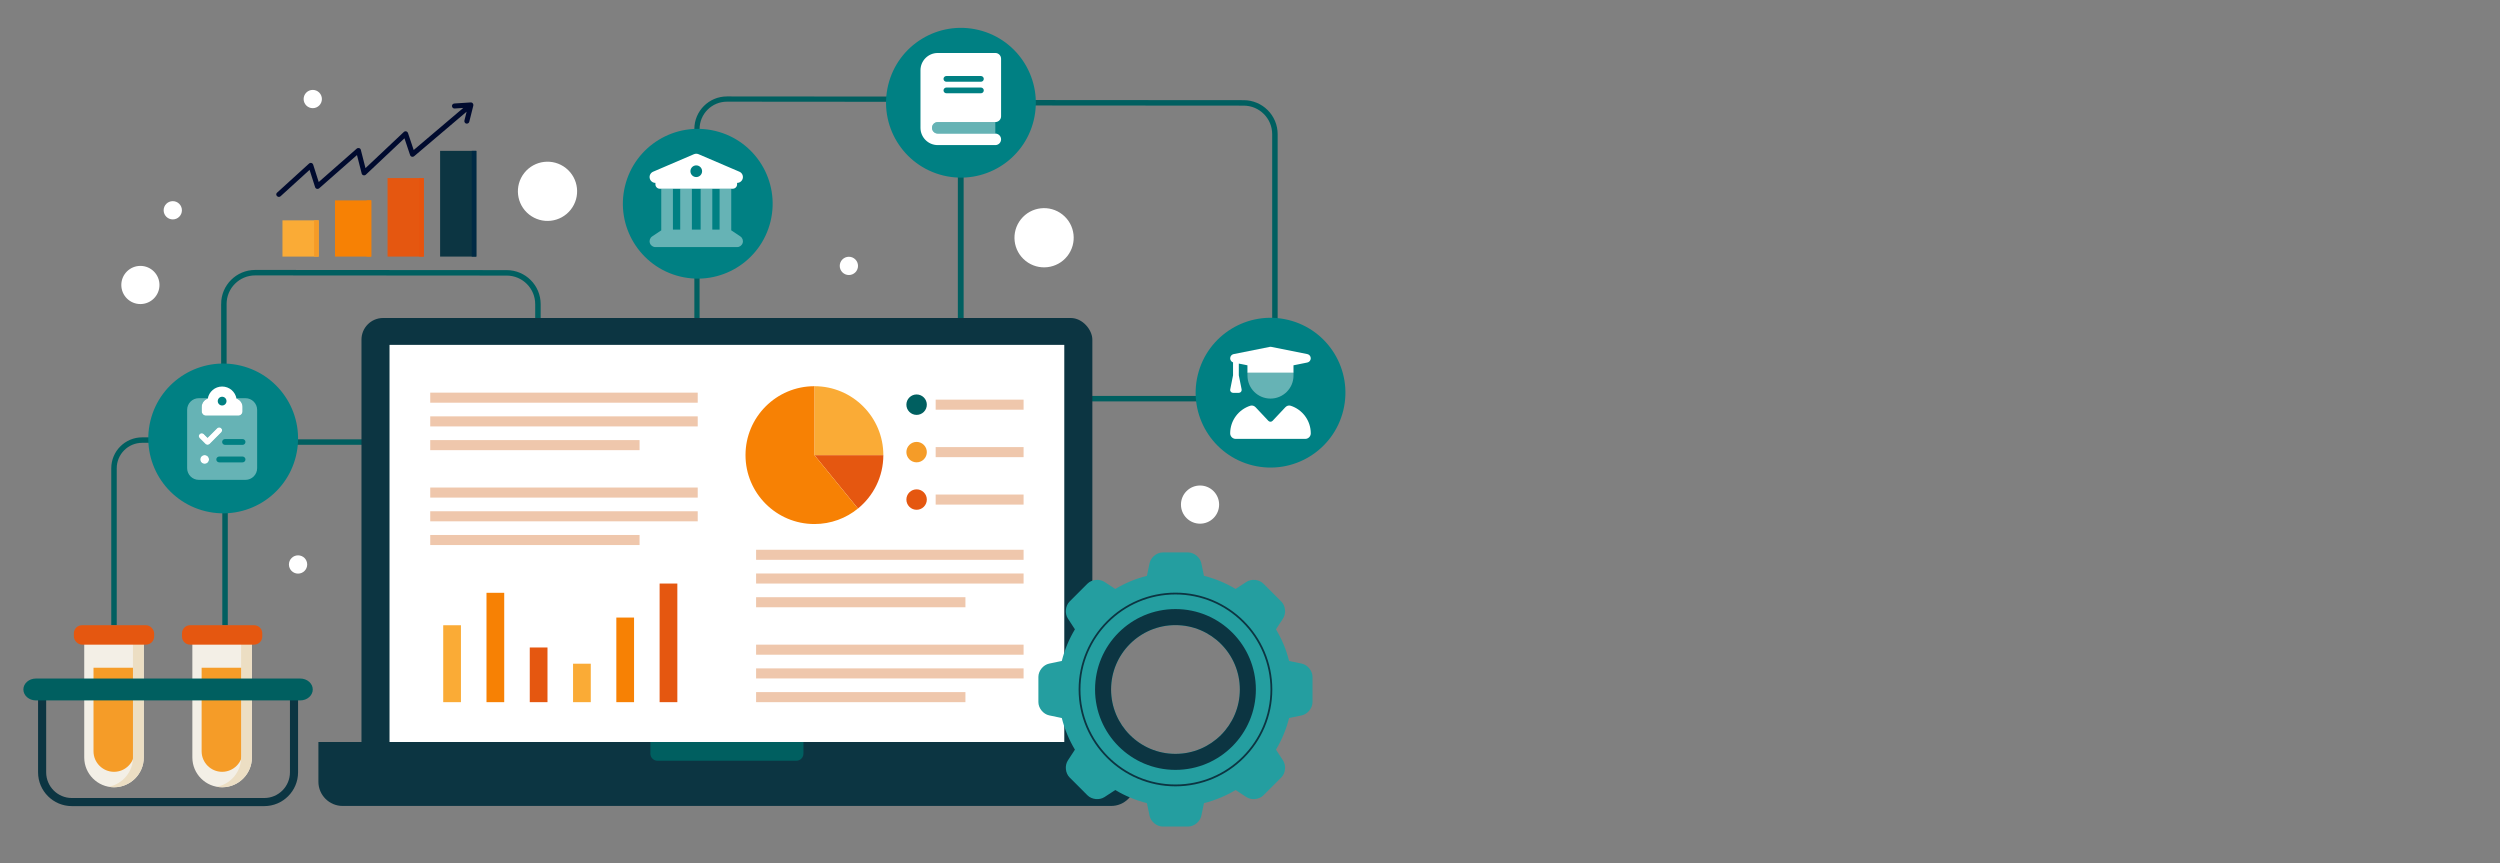<?xml version="1.0" encoding="UTF-8"?>
<svg id="Ebene_1" data-name="Ebene 1" xmlns="http://www.w3.org/2000/svg" viewBox="0 0 1827.88 631.26">
  <rect x="0" y="0" width="1827.88" height="631.26" fill="#808080" stroke="none"/>
  <defs>
    <style>
      .cls-1 {
        fill: #f3efe6;
      }

      .cls-1, .cls-2, .cls-3, .cls-4, .cls-5, .cls-6, .cls-7, .cls-8, .cls-9, .cls-10, .cls-11, .cls-12, .cls-13, .cls-14, .cls-15, .cls-16 {
        stroke-width: 0px;
      }

      .cls-2 {
        fill: #f59b27;
      }

      .cls-3 {
        fill: #efc7ac;
      }

      .cls-4 {
        fill: #f59c28;
      }

      .cls-5 {
        fill: #005f60;
      }

      .cls-17 {
        stroke-width: 4px;
      }

      .cls-17, .cls-18 {
        fill: none;
        stroke: #005f60;
        stroke-miterlimit: 10;
      }

      .cls-6 {
        fill: #f78104;
      }

      .cls-7 {
        fill: #249ea0;
      }

      .cls-8 {
        fill: #faab36;
      }

      .cls-9 {
        fill: #002a44;
      }

      .cls-10 {
        fill: #000a2e;
      }

      .cls-11 {
        fill: #e55710;
      }

      .cls-12 {
        fill: #ecdec3;
      }

      .cls-13 {
        fill: #e7530e;
      }

      .cls-14 {
        fill: #008083;
      }

      .cls-15 {
        fill: #0c3542;
      }

      .cls-16 {
        fill: #fff;
      }

      .cls-19 {
        isolation: isolate;
        opacity: .4;
      }

      .cls-18 {
        stroke-width: 3.83px;
      }
    </style>
  </defs>
  <line class="cls-17" x1="164.54" y1="325.27" x2="164.54" y2="457.13"/>
  <path class="cls-17" d="M83.35,457.13v-114.75c0-11.38,9.23-20.61,20.61-20.61h22.37"/>
  <path class="cls-17" d="M702.54,97.99v170.64c0,12.63,10.24,22.87,22.87,22.87h183.88c12.63,0,22.87-10.24,22.87-22.87V98.11c0-12.63-10.23-22.86-22.86-22.87l-183.88-.13c-12.64,0-22.89,10.23-22.89,22.87Z"/>
  <path class="cls-18" d="M509.59,94.32v177.09c0,12.1,9.81,21.91,21.91,21.91h148.84c12.1,0,21.91-9.81,21.91-21.91V94.45c0-12.09-9.8-21.9-21.89-21.91l-148.84-.12c-12.11,0-21.93,9.8-21.93,21.91Z"/>
  <path class="cls-17" d="M163.69,222.24v78.1c0,12.63,10.24,22.87,22.87,22.87h183.88c12.63,0,22.87-10.24,22.87-22.87v-77.97c0-12.63-10.23-22.86-22.86-22.87l-183.88-.13c-12.64,0-22.89,10.23-22.89,22.87Z"/>
  <g>
    <path class="cls-15" d="M193.23,589.39H52.54c-13.62,0-24.71-11.08-24.71-24.71v-63.54h190.1v63.54c0,13.62-11.08,24.71-24.71,24.71ZM33.76,507.08v57.61c0,10.35,8.42,18.78,18.78,18.78h140.68c10.35,0,18.78-8.42,18.78-18.78v-57.61H33.76Z"/>
    <g>
      <g>
        <g>
          <path class="cls-1" d="M61.59,465.08v88.78c0,11.96,9.78,21.74,21.74,21.74h.05c11.96,0,21.74-9.78,21.74-21.74v-88.78h-43.53Z"/>
          <path class="cls-4" d="M68.37,488.22v61.12c0,8.23,6.74,14.97,14.97,14.97h.04c8.23,0,14.97-6.74,14.97-14.97v-61.12h-29.97Z"/>
          <path class="cls-12" d="M97.21,465.08v88.78c0,10.62-7.72,19.5-17.81,21.37,1.28.24,2.58.38,3.93.38h.05c11.96,0,21.74-9.78,21.74-21.74v-88.78h-7.91Z"/>
        </g>
        <rect class="cls-11" x="54" y="457.13" width="58.7" height="14.2" rx="5.93" ry="5.93"/>
      </g>
      <g>
        <g>
          <path class="cls-1" d="M140.64,465.08v88.78c0,11.96,9.78,21.74,21.74,21.74h.05c11.96,0,21.74-9.78,21.74-21.74v-88.78h-43.53Z"/>
          <path class="cls-4" d="M147.42,488.22v61.12c0,8.23,6.74,14.97,14.97,14.97h.04c8.23,0,14.97-6.74,14.97-14.97v-61.12h-29.97Z"/>
          <path class="cls-12" d="M176.27,465.08v88.78c0,10.62-7.72,19.5-17.81,21.37,1.28.24,2.59.38,3.93.38h.05c11.96,0,21.74-9.78,21.74-21.74v-88.78h-7.91Z"/>
        </g>
        <path class="cls-11" d="M138.99,457.13h46.84c3.27,0,5.93,2.66,5.93,5.93v2.34c0,3.27-2.66,5.93-5.93,5.93h-46.84c-3.27,0-5.93-2.66-5.93-5.93v-2.34c0-3.27,2.66-5.93,5.93-5.93Z"/>
      </g>
    </g>
    <path class="cls-5" d="M228.68,504.11c0,4.39-4.1,7.99-9.11,7.99H26.2c-5.01,0-9.11-3.59-9.11-7.99s4.1-7.99,9.11-7.99h193.37c5.01,0,9.11,3.59,9.11,7.99Z"/>
  </g>
  <circle class="cls-14" cx="163.18" cy="320.55" r="54.75" transform="translate(-186.77 403.74) rotate(-76.39)"/>
  <g>
    <g>
      <g>
        <rect class="cls-15" x="264.29" y="232.5" width="534.38" height="336.91" rx="15.82" ry="15.82"/>
        <rect class="cls-16" x="284.8" y="252.16" width="493.35" height="297.6"/>
      </g>
      <g>
        <path class="cls-15" d="M232.8,542.5v29.08c0,9.73,7.96,17.69,17.69,17.69h561.98c9.73,0,17.69-7.96,17.69-17.69v-29.08H232.8Z"/>
        <path class="cls-5" d="M475.53,542.5v8.53c0,2.85,2.33,5.19,5.19,5.19h101.53c2.85,0,5.19-2.33,5.19-5.19v-8.53h-111.91Z"/>
      </g>
    </g>
    <g>
      <g>
        <g>
          <g>
            <path class="cls-11" d="M595.47,332.76l31.83,39.06c11.33-9.24,18.56-23.3,18.56-39.06h-50.39Z"/>
            <path class="cls-8" d="M595.47,282.37v50.39h50.39c0-27.83-22.56-50.39-50.39-50.39Z"/>
            <path class="cls-6" d="M627.3,371.82l-31.83-39.06v-50.39c-27.83,0-50.39,22.56-50.39,50.39s22.56,50.39,50.39,50.39c12.07,0,23.15-4.25,31.83-11.33h0Z"/>
          </g>
          <g>
            <g>
              <circle class="cls-5" cx="670.18" cy="295.88" r="7.47" transform="translate(-12.93 560.55) rotate(-45)"/>
              <rect class="cls-3" x="684.11" y="292.2" width="64.29" height="7.36"/>
            </g>
            <g>
              <circle class="cls-4" cx="670.18" cy="330.57" r="7.47" transform="translate(-37.46 570.71) rotate(-45)"/>
              <rect class="cls-3" x="684.11" y="326.89" width="64.29" height="7.36"/>
            </g>
            <g>
              <circle class="cls-11" cx="670.18" cy="365.26" r="7.47" transform="translate(-61.99 580.87) rotate(-45)"/>
              <rect class="cls-3" x="684.11" y="361.58" width="64.29" height="7.36"/>
            </g>
          </g>
        </g>
        <g>
          <g>
            <rect class="cls-3" x="552.82" y="401.96" width="195.58" height="7.36"/>
            <rect class="cls-3" x="552.82" y="419.3" width="195.58" height="7.36"/>
            <rect class="cls-3" x="552.82" y="436.65" width="153.06" height="7.36"/>
          </g>
          <g>
            <rect class="cls-3" x="552.82" y="471.34" width="195.58" height="7.36"/>
            <rect class="cls-3" x="552.82" y="488.69" width="195.58" height="7.36"/>
            <rect class="cls-3" x="552.82" y="506.03" width="153.06" height="7.36"/>
          </g>
        </g>
      </g>
      <g>
        <g>
          <g>
            <rect class="cls-3" x="314.56" y="287.08" width="195.58" height="7.36"/>
            <rect class="cls-3" x="314.56" y="304.42" width="195.58" height="7.36"/>
            <rect class="cls-3" x="314.56" y="321.77" width="153.06" height="7.36"/>
          </g>
          <g>
            <rect class="cls-3" x="314.56" y="356.46" width="195.58" height="7.36"/>
            <rect class="cls-3" x="314.56" y="373.81" width="195.58" height="7.36"/>
            <rect class="cls-3" x="314.56" y="391.15" width="153.06" height="7.36"/>
          </g>
        </g>
        <g>
          <rect class="cls-8" x="324.06" y="457.15" width="12.96" height="56.24"/>
          <rect class="cls-6" x="355.7" y="433.43" width="12.96" height="79.96"/>
          <rect class="cls-11" x="387.34" y="473.41" width="12.96" height="39.98"/>
          <rect class="cls-8" x="418.99" y="485.27" width="12.96" height="28.12"/>
          <rect class="cls-6" x="450.63" y="451.53" width="12.96" height="61.86"/>
          <rect class="cls-11" x="482.28" y="426.66" width="12.96" height="86.73"/>
        </g>
      </g>
    </g>
  </g>
  <g>
    <path class="cls-10" d="M344.29,74.88c-3.5.23-6.99.45-10.49.68-.5.03-1.01.07-1.51.1-.96.06-1.88.8-1.84,1.84.04.94.81,1.9,1.84,1.84,2.14-.14,4.28-.28,6.43-.42-11.07,9.39-22.14,18.79-33.2,28.18-1.02.86-2.03,1.72-3.05,2.59-1.38-4.12-2.77-8.25-4.15-12.37-.44-1.32-2.03-1.79-3.07-.81-8.83,8.33-17.67,16.65-26.5,24.98-.51.48-1.01.95-1.52,1.43-1.14-4.46-2.27-8.92-3.41-13.38-.36-1.41-2.07-1.69-3.07-.81-8.73,7.67-17.45,15.34-26.18,23.01-.51.45-1.02.9-1.54,1.35-1.34-4.22-2.69-8.44-4.03-12.66-.43-1.35-2.03-1.76-3.07-.81-6.8,6.19-13.6,12.38-20.41,18.57-.99.9-1.98,1.8-2.97,2.7-1.75,1.59.85,4.19,2.6,2.6,6.8-6.19,13.6-12.38,20.41-18.57.26-.24.53-.48.79-.72,1.34,4.2,2.68,8.4,4.02,12.61.44,1.37,2.02,1.73,3.07.81,8.73-7.67,17.45-15.34,26.18-23.01.46-.41.93-.82,1.39-1.22,1.15,4.5,2.29,9,3.44,13.5.35,1.38,2.09,1.74,3.07.81,8.83-8.33,17.67-16.65,26.5-24.98.57-.53,1.13-1.07,1.7-1.6,1.37,4.07,2.73,8.14,4.1,12.21.46,1.37,1.99,1.72,3.07.81,12.4-10.52,24.8-21.04,37.19-31.56.36-.31.72-.62,1.09-.92l-1.23,4.94c-.12.5-.25,1-.37,1.49-.23.93.3,2.04,1.28,2.26.95.22,2.01-.29,2.26-1.28.86-3.45,1.72-6.9,2.59-10.35.12-.5.25-1,.37-1.49.27-1.09-.54-2.4-1.77-2.32Z"/>
    <g>
      <rect class="cls-8" x="206.52" y="161.11" width="26.5" height="26.5"/>
      <rect class="cls-2" x="229.66" y="161.11" width="3.36" height="26.5"/>
    </g>
    <g>
      <rect class="cls-6" x="244.94" y="146.52" width="26.5" height="41.08"/>
      <rect class="cls-6" x="268.08" y="146.52" width="3.36" height="41.08"/>
    </g>
    <g>
      <rect class="cls-11" x="283.36" y="130.21" width="26.5" height="57.39"/>
      <rect class="cls-13" x="306.49" y="130.21" width="3.36" height="57.39"/>
    </g>
    <g>
      <rect class="cls-15" x="321.78" y="110.3" width="26.5" height="77.3"/>
      <rect class="cls-9" x="344.91" y="110.3" width="3.36" height="77.3"/>
    </g>
  </g>
  <g>
    <path class="cls-7" d="M951.75,485.19l-9.23-1.93c-2.06-8.25-5.32-16.02-9.59-23.13l5.16-7.9c2.42-3.71,1.84-9.31-1.29-12.44l-13.04-13.04c-3.13-3.13-8.73-3.71-12.44-1.29l-7.9,5.16c-7.11-4.26-14.88-7.52-23.13-9.59l-1.93-9.23c-.91-4.34-5.28-7.89-9.71-7.89h-18.43c-4.43,0-8.8,3.55-9.71,7.89l-1.93,9.23c-8.25,2.06-16.02,5.32-23.13,9.59l-7.9-5.16c-3.71-2.42-9.31-1.84-12.44,1.29l-13.04,13.04c-3.13,3.13-3.71,8.73-1.29,12.44l5.16,7.9c-4.26,7.11-7.52,14.88-9.59,23.13l-9.23,1.93c-4.34.91-7.89,5.28-7.89,9.71v18.44c0,4.43,3.55,8.8,7.89,9.71l9.23,1.93c2.06,8.25,5.32,16.02,9.59,23.13l-5.16,7.9c-2.42,3.71-1.84,9.31,1.29,12.44l13.04,13.04c3.13,3.13,8.73,3.71,12.44,1.29l7.9-5.16c7.11,4.26,14.88,7.52,23.13,9.59l1.93,9.23c.91,4.34,5.28,7.89,9.71,7.89h18.43c4.43,0,8.8-3.55,9.71-7.89l1.93-9.23c8.25-2.07,16.02-5.32,23.13-9.59l7.9,5.16c3.71,2.42,9.31,1.84,12.44-1.29l13.04-13.04c3.13-3.13,3.71-8.73,1.29-12.44l-5.16-7.9c4.26-7.11,7.52-14.88,9.59-23.13l9.23-1.93c4.34-.91,7.89-5.28,7.89-9.71v-18.44c0-4.43-3.55-8.8-7.89-9.71ZM859.44,551.2c-26,0-47.08-21.08-47.08-47.08s21.08-47.08,47.08-47.08,47.08,21.08,47.08,47.08-21.08,47.08-47.08,47.08Z"/>
    <path class="cls-15" d="M859.44,445.32c-32.47,0-58.79,26.32-58.79,58.79s26.32,58.79,58.79,58.79,58.79-26.32,58.79-58.79-26.32-58.79-58.79-58.79ZM859.44,551.2c-26,0-47.08-21.08-47.08-47.08s21.08-47.08,47.08-47.08,47.08,21.08,47.08,47.08-21.08,47.08-47.08,47.08Z"/>
    <path class="cls-15" d="M859.44,574.93c-39.05,0-70.81-31.77-70.81-70.81s31.77-70.81,70.81-70.81,70.81,31.77,70.81,70.81-31.77,70.81-70.81,70.81ZM859.44,434.64c-38.31,0-69.47,31.16-69.47,69.47s31.16,69.47,69.47,69.47,69.47-31.16,69.47-69.47-31.16-69.47-69.47-69.47Z"/>
  </g>
  <g>
    <circle class="cls-16" cx="877.41" cy="368.94" r="13.95" transform="translate(-3.89 728.48) rotate(-45)"/>
    <circle class="cls-16" cx="400.3" cy="139.86" r="21.65" transform="translate(41.94 366.53) rotate(-51.57)"/>
    <circle class="cls-16" cx="763.36" cy="173.79" r="21.65" transform="translate(152.77 663.8) rotate(-51.57)"/>
    <circle class="cls-16" cx="228.68" cy="72.41" r="6.68"/>
    <circle class="cls-16" cx="126.33" cy="153.75" r="6.68"/>
    <circle class="cls-16" cx="102.65" cy="208.36" r="13.95"/>
    <circle class="cls-16" cx="620.66" cy="194.41" r="6.68"/>
    <path class="cls-16" d="M224.61,412.72c0,3.69-2.99,6.68-6.68,6.68s-6.68-2.99-6.68-6.68,2.99-6.68,6.68-6.68,6.68,2.99,6.68,6.68Z"/>
  </g>
  <circle class="cls-14" cx="702.54" cy="75.1" r="54.75" transform="translate(464.28 740.26) rotate(-76.39)"/>
  <circle class="cls-14" cx="510.14" cy="148.95" r="54.75" transform="translate(245.36 609.73) rotate(-76.39)"/>
  <circle class="cls-14" cx="928.91" cy="287.08" r="54.75" transform="translate(431.35 1122.38) rotate(-76.39)"/>
  <g>
    <g class="cls-19">
      <path class="cls-16" d="M912.08,274.6v-2.1h33.67v2.1c0,9.3-7.54,16.83-16.83,16.83s-16.83-7.54-16.83-16.83Z"/>
    </g>
    <path class="cls-16" d="M914.17,296.65c1.38-.45,2.87.05,3.87,1.12l9.34,9.93c.83.88,2.24.88,3.06,0l9.34-9.93c1-1.07,2.49-1.57,3.87-1.12,8.55,2.75,14.73,10.75,14.73,20.2,0,2.24-1.82,4.04-4.04,4.04h-50.85c-2.22,0-4.04-1.81-4.04-4.04,0-9.46,6.18-17.45,14.72-20.2h0ZM928.29,253.62c.41-.08.83-.08,1.24,0l26.3,5.26c1.47.29,2.54,1.59,2.54,3.09s-1.07,2.8-2.54,3.09l-10.09,2.03v5.41h-33.67v-5.41l-6.31-1.26v8.56l2.06,10.31c.12.62-.04,1.26-.43,1.75-.39.49-1,.78-1.63.78h-4.21c-.63,0-1.22-.28-1.63-.78s-.57-1.13-.43-1.75l2.06-10.31v-9.44c-1.25-.43-2.1-1.62-2.1-2.97,0-1.5,1.07-2.8,2.54-3.09l26.3-5.26Z"/>
  </g>
  <g>
    <g class="cls-19">
      <path class="cls-16" d="M681.43,93.46c0-2.33,1.88-4.21,4.21-4.21h42.09v8.42h-42.09c-2.33,0-4.21-1.88-4.21-4.21Z"/>
    </g>
    <path class="cls-16" d="M689.85,66.1c0,1.16.95,2.1,2.1,2.1h25.25c1.16,0,2.1-.95,2.1-2.1s-.95-2.1-2.1-2.1h-25.25c-1.16,0-2.1.95-2.1,2.1ZM691.95,55.58c-1.16,0-2.1.95-2.1,2.1s.95,2.1,2.1,2.1h25.25c1.16,0,2.1-.95,2.1-2.1s-.95-2.1-2.1-2.1h-25.25ZM673.01,51.37c0-6.97,5.66-12.63,12.63-12.63h42.09c2.33,0,4.21,1.88,4.21,4.21v42.09c0,2.33-1.88,4.21-4.21,4.21h-42.09c-2.33,0-4.21,1.88-4.21,4.21s1.88,4.21,4.21,4.21h42.09c2.33,0,4.21,1.88,4.21,4.21s-1.88,4.21-4.21,4.21h-42.09c-6.97,0-12.63-5.66-12.63-12.63v-42.09Z"/>
  </g>
  <g>
    <g class="cls-19">
      <path class="cls-16" d="M146.42,335.93c0-1.77,1.43-3.2,3.2-3.2s3.2,1.43,3.2,3.2-1.43,3.2-3.2,3.2-3.2-1.43-3.2-3.2ZM177.34,333.8c1.17,0,2.13.96,2.13,2.13s-.96,2.13-2.13,2.13h-17.06c-1.17,0-2.13-.96-2.13-2.13s.96-2.13,2.13-2.13h17.06ZM162.41,323.14c0-1.17.96-2.13,2.13-2.13h12.8c1.17,0,2.13.96,2.13,2.13s-.96,2.13-2.13,2.13h-12.8c-1.17,0-2.13-.96-2.13-2.13ZM161.8,313.09c.83.83.83,2.19,0,3.01l-8.53,8.53c-.83.83-2.19.83-3.01,0l-4.27-4.27c-.83-.83-.83-2.19,0-3.01s2.19-.83,3.01,0l2.75,2.77,7.02-7.02c.83-.83,2.19-.83,3.01,0h.01ZM151.91,291.45c.01-.11.04-.21.05-.31h-6.61c-4.71,0-8.53,3.83-8.53,8.53v42.65c0,4.71,3.83,8.53,8.53,8.53h34.12c4.71,0,8.53-3.83,8.53-8.53v-42.65c0-4.71-3.83-8.53-8.53-8.53h-6.61c.03.11.04.21.05.31,2.57.84,4.43,3.25,4.43,6.09v3.2c0,1.77-1.43,3.2-3.2,3.2h-23.46c-1.77,0-3.2-1.43-3.2-3.2v-3.2c0-2.84,1.85-5.25,4.43-6.09Z"/>
    </g>
    <path class="cls-16" d="M146.42,335.93c0-1.77,1.43-3.2,3.2-3.2s3.2,1.43,3.2,3.2-1.43,3.2-3.2,3.2-3.2-1.43-3.2-3.2ZM161.79,313.1c.83.83.83,2.19,0,3.01l-8.53,8.53c-.83.83-2.19.83-3.01,0l-4.27-4.27c-.83-.83-.83-2.19,0-3.01.83-.83,2.19-.83,3.01,0l2.76,2.76,7.02-7.02c.83-.83,2.19-.83,3.01,0ZM165.61,293.28c0-1.77-1.43-3.2-3.2-3.2s-3.2,1.43-3.2,3.2,1.43,3.2,3.2,3.2,3.2-1.43,3.2-3.2ZM151.91,291.45c.85-5.01,5.24-8.84,10.5-8.84s9.65,3.83,10.5,8.84c2.57.84,4.43,3.25,4.43,6.09v3.2c0,1.77-1.43,3.2-3.2,3.2h-23.46c-1.77,0-3.2-1.43-3.2-3.2v-3.2c0-2.84,1.85-5.25,4.43-6.09Z"/>
  </g>
  <g>
    <g class="cls-19">
      <path class="cls-16" d="M492.01,137.99h-8.53v30.43c-.08.04-.16.09-.23.15l-6.4,4.27c-1.56,1.04-2.27,2.99-1.72,4.79.55,1.8,2.2,3.03,4.08,3.03h59.72c1.88,0,3.53-1.23,4.08-3.03.55-1.8-.15-3.75-1.72-4.79l-6.4-4.27c-.08-.05-.16-.09-.24-.15v-30.43h-8.52v29.86h-5.33v-29.86h-8.53v29.86h-6.4v-29.86h-8.53v29.86h-5.33v-29.86Z"/>
    </g>
    <path class="cls-16" d="M509.07,120.92c2.36,0,4.27,1.91,4.27,4.27s-1.91,4.27-4.27,4.27-4.27-1.91-4.27-4.27,1.91-4.27,4.27-4.27ZM510.75,112.74c-1.07-.45-2.29-.45-3.36,0l-29.86,12.8c-1.87.8-2.91,2.8-2.49,4.77s2.15,3.41,4.17,3.41v1.07c0,1.77,1.43,3.2,3.2,3.2h53.32c1.77,0,3.2-1.43,3.2-3.2v-1.07c2.03,0,3.77-1.43,4.17-3.41.4-1.99-.64-3.99-2.49-4.77l-29.86-12.8Z"/>
  </g>
</svg>